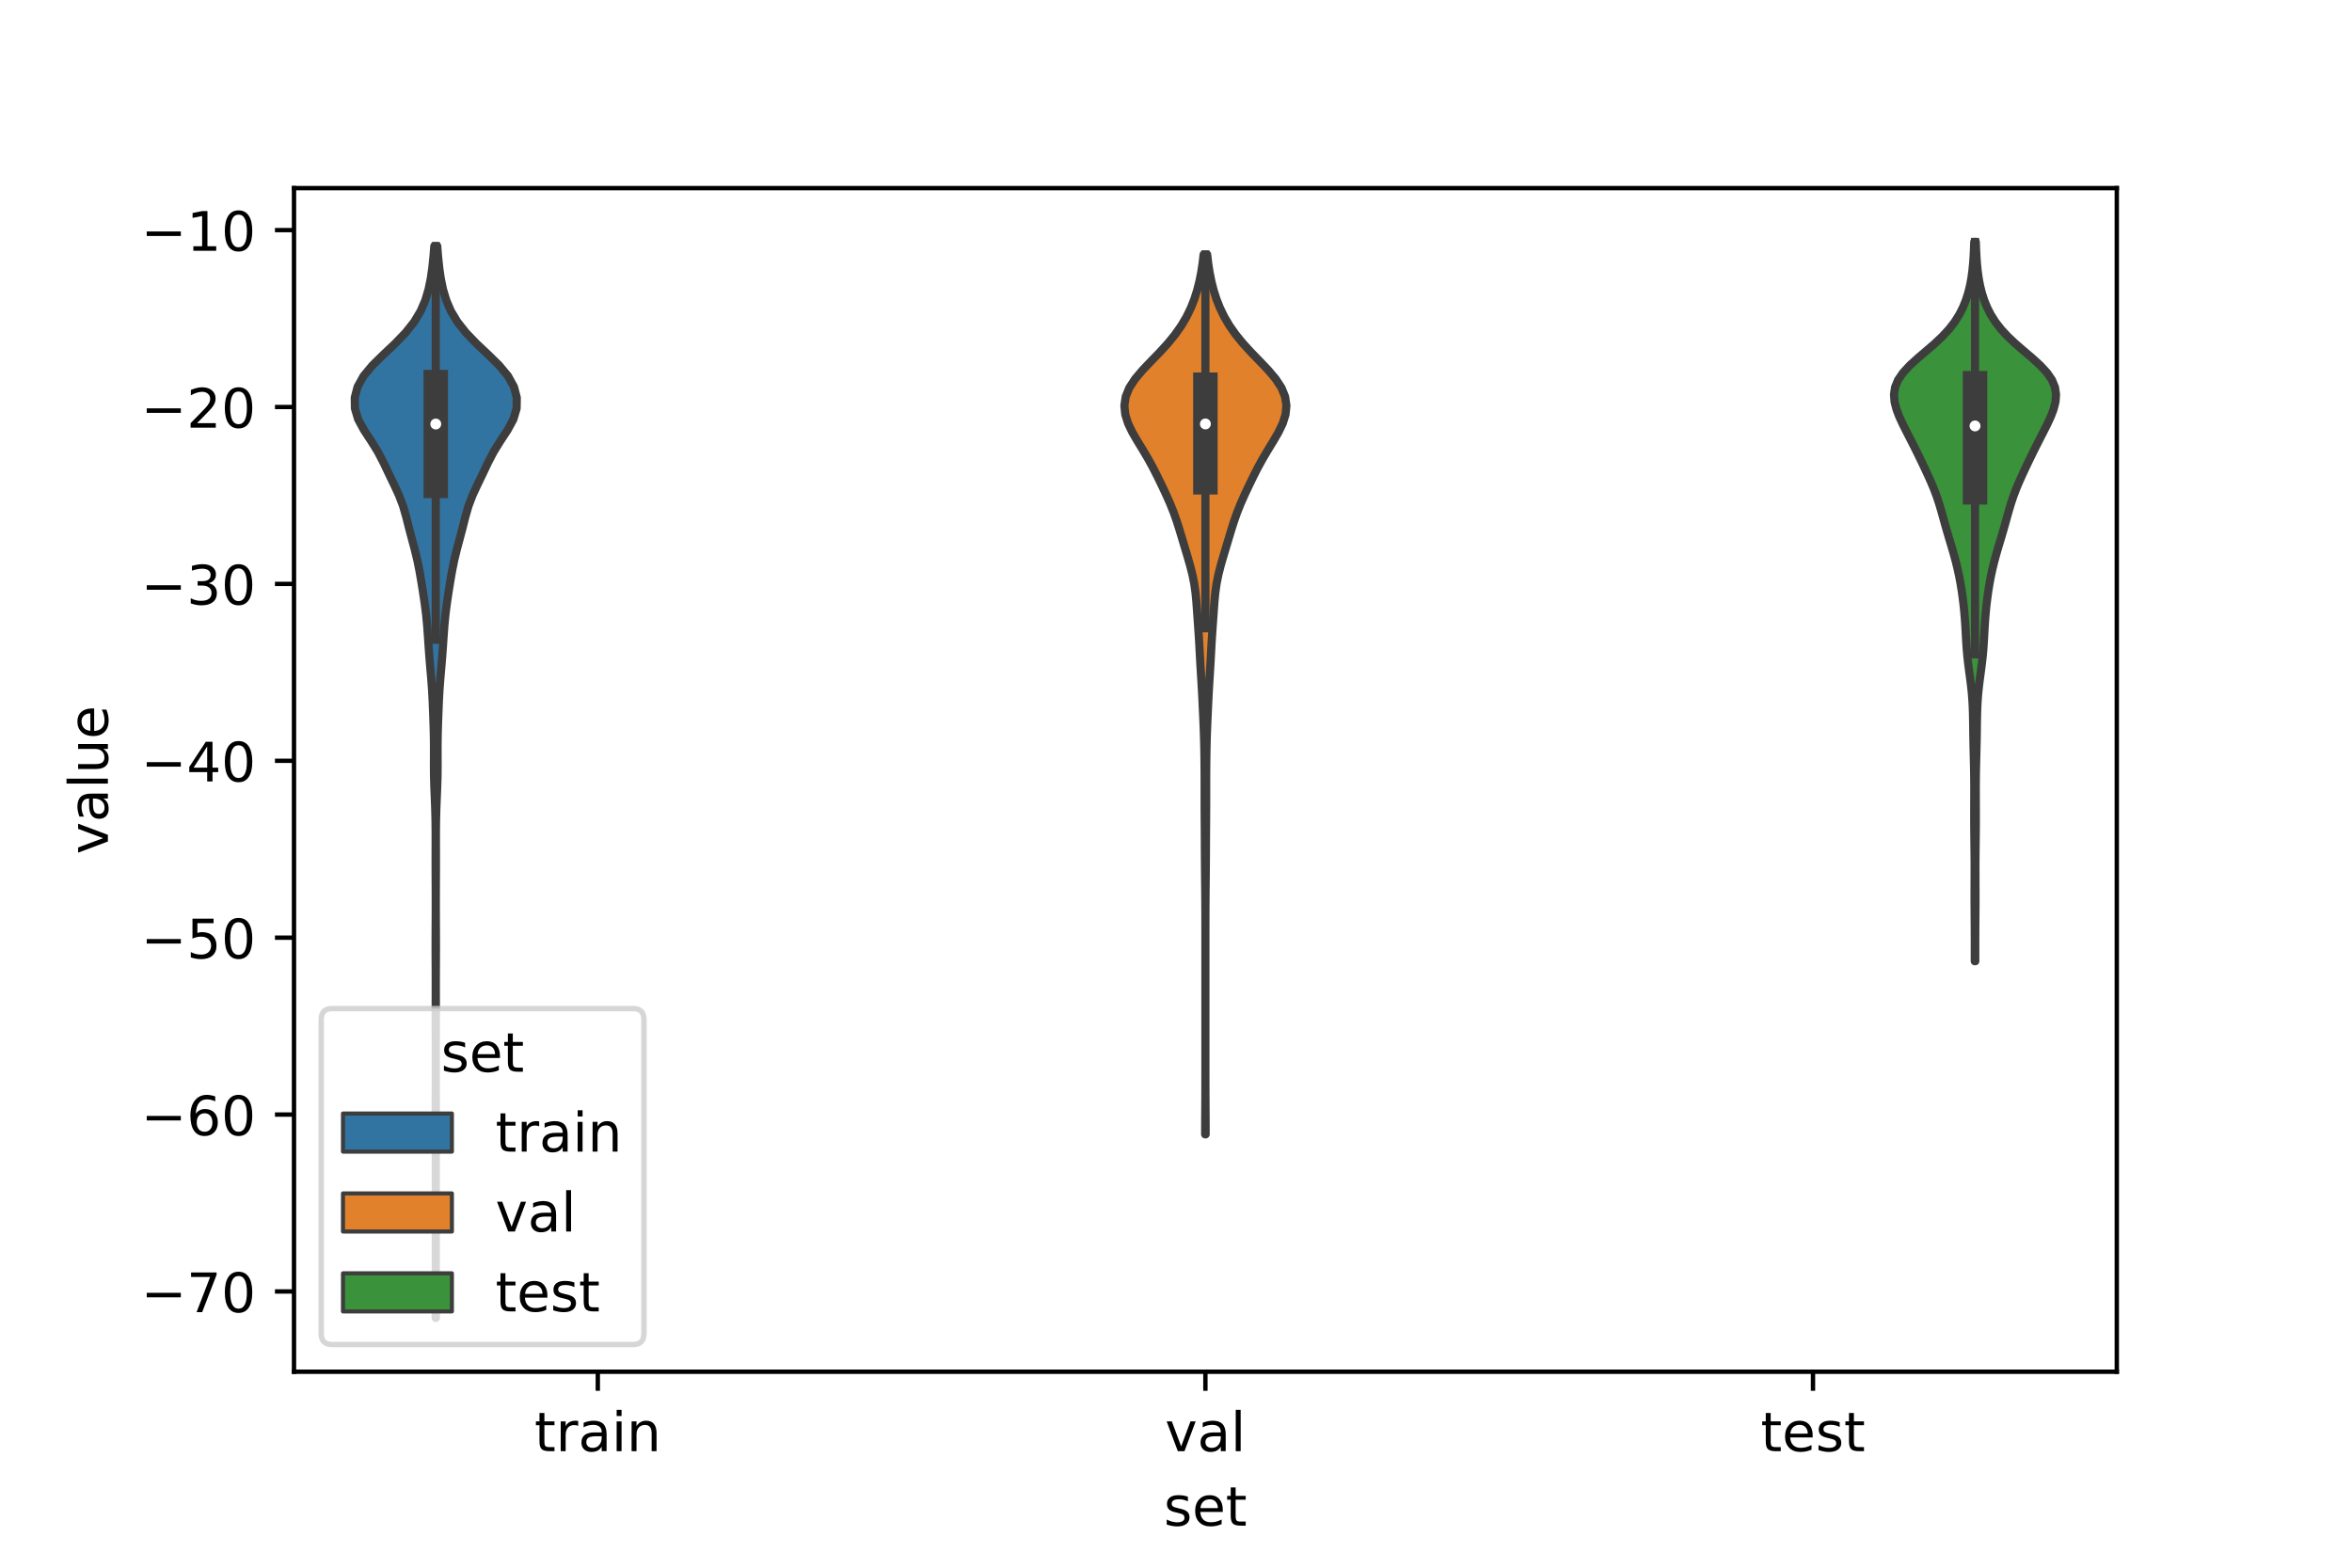 <?xml version="1.0" encoding="utf-8" standalone="no"?>
<!DOCTYPE svg PUBLIC "-//W3C//DTD SVG 1.1//EN"
  "http://www.w3.org/Graphics/SVG/1.1/DTD/svg11.dtd">
<!-- Created with matplotlib (https://matplotlib.org/) -->
<svg height="288pt" version="1.1" viewBox="0 0 432 288" width="432pt" xmlns="http://www.w3.org/2000/svg" xmlns:xlink="http://www.w3.org/1999/xlink">
 <defs>
  <style type="text/css">*{stroke-linecap:butt;stroke-linejoin:round;}</style>
 </defs>
 <g id="figure_1">
  <g id="patch_1">
   <path d="M 0 288 
L 432 288 
L 432 0 
L 0 0 
z
" style="fill:#ffffff;"/>
  </g>
  <g id="axes_1">
   <g id="patch_2">
    <path d="M 54 252 
L 388.8 252 
L 388.8 34.56 
L 54 34.56 
z
" style="fill:#ffffff;"/>
   </g>
   <g id="PolyCollection_1">
    <defs>
     <path d="M 80.058 -45.884 
L 80.022 -45.884 
L 80.025 -47.873 
L 80.031 -49.861 
L 80.036 -51.85 
L 80.039 -53.839 
L 80.04 -55.828 
L 80.04 -57.817 
L 80.04 -59.806 
L 80.04 -61.795 
L 80.04 -63.784 
L 80.04 -65.773 
L 80.04 -67.762 
L 80.04 -69.751 
L 80.04 -71.74 
L 80.039 -73.729 
L 80.038 -75.717 
L 80.033 -77.706 
L 80.027 -79.695 
L 80.022 -81.684 
L 80.023 -83.673 
L 80.028 -85.662 
L 80.034 -87.651 
L 80.038 -89.64 
L 80.039 -91.629 
L 80.039 -93.618 
L 80.037 -95.607 
L 80.032 -97.596 
L 80.026 -99.585 
L 80.022 -101.573 
L 80.023 -103.562 
L 80.028 -105.551 
L 80.029 -107.54 
L 80.025 -109.529 
L 80.015 -111.518 
L 80.007 -113.507 
L 80.008 -115.496 
L 80.016 -117.485 
L 80.026 -119.474 
L 80.032 -121.463 
L 80.03 -123.452 
L 80.023 -125.441 
L 80.013 -127.429 
L 80.008 -129.418 
L 80.009 -131.407 
L 80.014 -133.396 
L 80.012 -135.385 
L 79.989 -137.374 
L 79.938 -139.363 
L 79.861 -141.352 
L 79.779 -143.341 
L 79.72 -145.33 
L 79.701 -147.319 
L 79.708 -149.308 
L 79.708 -151.297 
L 79.678 -153.285 
L 79.619 -155.274 
L 79.547 -157.263 
L 79.466 -159.252 
L 79.361 -161.241 
L 79.213 -163.23 
L 79.041 -165.219 
L 78.874 -167.208 
L 78.729 -169.197 
L 78.596 -171.186 
L 78.449 -173.175 
L 78.256 -175.164 
L 78.004 -177.153 
L 77.709 -179.141 
L 77.391 -181.13 
L 77.047 -183.119 
L 76.646 -185.108 
L 76.165 -187.097 
L 75.63 -189.086 
L 75.104 -191.075 
L 74.603 -193.064 
L 74.031 -195.053 
L 73.273 -197.042 
L 72.347 -199.031 
L 71.387 -201.02 
L 70.446 -203.009 
L 69.411 -204.997 
L 68.176 -206.986 
L 66.866 -208.975 
L 65.787 -210.964 
L 65.193 -212.953 
L 65.16 -214.942 
L 65.679 -216.931 
L 66.778 -218.92 
L 68.436 -220.909 
L 70.468 -222.898 
L 72.576 -224.887 
L 74.496 -226.876 
L 76.071 -228.865 
L 77.263 -230.853 
L 78.117 -232.842 
L 78.711 -234.831 
L 79.121 -236.82 
L 79.406 -238.809 
L 79.612 -240.798 
L 79.771 -242.787 
L 80.309 -242.787 
L 80.309 -242.787 
L 80.468 -240.798 
L 80.674 -238.809 
L 80.959 -236.82 
L 81.369 -234.831 
L 81.963 -232.842 
L 82.817 -230.853 
L 84.009 -228.865 
L 85.584 -226.876 
L 87.504 -224.887 
L 89.612 -222.898 
L 91.644 -220.909 
L 93.302 -218.92 
L 94.401 -216.931 
L 94.92 -214.942 
L 94.887 -212.953 
L 94.293 -210.964 
L 93.214 -208.975 
L 91.904 -206.986 
L 90.669 -204.997 
L 89.634 -203.009 
L 88.693 -201.02 
L 87.733 -199.031 
L 86.807 -197.042 
L 86.049 -195.053 
L 85.477 -193.064 
L 84.976 -191.075 
L 84.45 -189.086 
L 83.915 -187.097 
L 83.434 -185.108 
L 83.033 -183.119 
L 82.689 -181.13 
L 82.371 -179.141 
L 82.076 -177.153 
L 81.824 -175.164 
L 81.631 -173.175 
L 81.484 -171.186 
L 81.351 -169.197 
L 81.206 -167.208 
L 81.039 -165.219 
L 80.867 -163.23 
L 80.719 -161.241 
L 80.614 -159.252 
L 80.533 -157.263 
L 80.461 -155.274 
L 80.402 -153.285 
L 80.372 -151.297 
L 80.372 -149.308 
L 80.379 -147.319 
L 80.36 -145.33 
L 80.301 -143.341 
L 80.219 -141.352 
L 80.142 -139.363 
L 80.091 -137.374 
L 80.068 -135.385 
L 80.066 -133.396 
L 80.071 -131.407 
L 80.072 -129.418 
L 80.067 -127.429 
L 80.057 -125.441 
L 80.05 -123.452 
L 80.048 -121.463 
L 80.054 -119.474 
L 80.064 -117.485 
L 80.072 -115.496 
L 80.073 -113.507 
L 80.065 -111.518 
L 80.055 -109.529 
L 80.051 -107.54 
L 80.052 -105.551 
L 80.057 -103.562 
L 80.058 -101.573 
L 80.054 -99.585 
L 80.048 -97.596 
L 80.043 -95.607 
L 80.041 -93.618 
L 80.041 -91.629 
L 80.042 -89.64 
L 80.046 -87.651 
L 80.052 -85.662 
L 80.057 -83.673 
L 80.058 -81.684 
L 80.053 -79.695 
L 80.047 -77.706 
L 80.042 -75.717 
L 80.041 -73.729 
L 80.04 -71.74 
L 80.04 -69.751 
L 80.04 -67.762 
L 80.04 -65.773 
L 80.04 -63.784 
L 80.04 -61.795 
L 80.04 -59.806 
L 80.04 -57.817 
L 80.04 -55.828 
L 80.041 -53.839 
L 80.044 -51.85 
L 80.049 -49.861 
L 80.055 -47.873 
L 80.058 -45.884 
z
" id="m0ddf678b7c" style="stroke:#3d3d3d;stroke-width:1.5;"/>
    </defs>
    <g clip-path="url(#p53d0ec5859)">
     <use style="fill:#3274a1;stroke:#3d3d3d;stroke-width:1.5;" x="0" xlink:href="#m0ddf678b7c" y="288"/>
    </g>
   </g>
   <g id="PolyCollection_2">
    <defs>
     <path d="M 221.445 -79.609 
L 221.355 -79.609 
L 221.358 -81.242 
L 221.367 -82.875 
L 221.378 -84.507 
L 221.388 -86.14 
L 221.394 -87.773 
L 221.398 -89.405 
L 221.399 -91.038 
L 221.4 -92.671 
L 221.4 -94.303 
L 221.4 -95.936 
L 221.4 -97.569 
L 221.4 -99.201 
L 221.4 -100.834 
L 221.4 -102.466 
L 221.4 -104.099 
L 221.4 -105.732 
L 221.4 -107.364 
L 221.4 -108.997 
L 221.4 -110.63 
L 221.4 -112.262 
L 221.4 -113.895 
L 221.4 -115.528 
L 221.399 -117.16 
L 221.397 -118.793 
L 221.394 -120.426 
L 221.386 -122.058 
L 221.374 -123.691 
L 221.358 -125.324 
L 221.341 -126.956 
L 221.325 -128.589 
L 221.313 -130.222 
L 221.304 -131.854 
L 221.298 -133.487 
L 221.289 -135.12 
L 221.278 -136.752 
L 221.266 -138.385 
L 221.257 -140.018 
L 221.255 -141.65 
L 221.256 -143.283 
L 221.256 -144.916 
L 221.249 -146.548 
L 221.234 -148.181 
L 221.21 -149.814 
L 221.178 -151.446 
L 221.131 -153.079 
L 221.07 -154.712 
L 220.999 -156.344 
L 220.924 -157.977 
L 220.847 -159.61 
L 220.762 -161.242 
L 220.666 -162.875 
L 220.564 -164.508 
L 220.466 -166.14 
L 220.378 -167.773 
L 220.291 -169.406 
L 220.193 -171.038 
L 220.082 -172.671 
L 219.966 -174.304 
L 219.853 -175.936 
L 219.732 -177.569 
L 219.572 -179.202 
L 219.338 -180.834 
L 219.009 -182.467 
L 218.595 -184.1 
L 218.125 -185.732 
L 217.634 -187.365 
L 217.145 -188.998 
L 216.654 -190.63 
L 216.136 -192.263 
L 215.558 -193.895 
L 214.902 -195.528 
L 214.176 -197.161 
L 213.408 -198.793 
L 212.615 -200.426 
L 211.786 -202.059 
L 210.893 -203.691 
L 209.926 -205.324 
L 208.925 -206.957 
L 207.978 -208.589 
L 207.195 -210.222 
L 206.682 -211.855 
L 206.52 -213.487 
L 206.76 -215.12 
L 207.424 -216.753 
L 208.489 -218.385 
L 209.87 -220.018 
L 211.428 -221.651 
L 213.013 -223.283 
L 214.505 -224.916 
L 215.837 -226.549 
L 216.984 -228.181 
L 217.946 -229.814 
L 218.738 -231.447 
L 219.38 -233.079 
L 219.896 -234.712 
L 220.308 -236.345 
L 220.633 -237.977 
L 220.885 -239.61 
L 221.073 -241.243 
L 221.727 -241.243 
L 221.727 -241.243 
L 221.915 -239.61 
L 222.167 -237.977 
L 222.492 -236.345 
L 222.904 -234.712 
L 223.42 -233.079 
L 224.062 -231.447 
L 224.854 -229.814 
L 225.816 -228.181 
L 226.963 -226.549 
L 228.295 -224.916 
L 229.787 -223.283 
L 231.372 -221.651 
L 232.93 -220.018 
L 234.311 -218.385 
L 235.376 -216.753 
L 236.04 -215.12 
L 236.28 -213.487 
L 236.118 -211.855 
L 235.605 -210.222 
L 234.822 -208.589 
L 233.875 -206.957 
L 232.874 -205.324 
L 231.907 -203.691 
L 231.014 -202.059 
L 230.185 -200.426 
L 229.392 -198.793 
L 228.624 -197.161 
L 227.898 -195.528 
L 227.242 -193.895 
L 226.664 -192.263 
L 226.146 -190.63 
L 225.655 -188.998 
L 225.166 -187.365 
L 224.675 -185.732 
L 224.205 -184.1 
L 223.791 -182.467 
L 223.462 -180.834 
L 223.228 -179.202 
L 223.068 -177.569 
L 222.947 -175.936 
L 222.834 -174.304 
L 222.718 -172.671 
L 222.607 -171.038 
L 222.509 -169.406 
L 222.422 -167.773 
L 222.334 -166.14 
L 222.236 -164.508 
L 222.134 -162.875 
L 222.038 -161.242 
L 221.953 -159.61 
L 221.876 -157.977 
L 221.801 -156.344 
L 221.73 -154.712 
L 221.669 -153.079 
L 221.622 -151.446 
L 221.59 -149.814 
L 221.566 -148.181 
L 221.551 -146.548 
L 221.544 -144.916 
L 221.544 -143.283 
L 221.545 -141.65 
L 221.543 -140.018 
L 221.534 -138.385 
L 221.522 -136.752 
L 221.511 -135.12 
L 221.502 -133.487 
L 221.496 -131.854 
L 221.487 -130.222 
L 221.475 -128.589 
L 221.459 -126.956 
L 221.442 -125.324 
L 221.426 -123.691 
L 221.414 -122.058 
L 221.406 -120.426 
L 221.403 -118.793 
L 221.401 -117.16 
L 221.4 -115.528 
L 221.4 -113.895 
L 221.4 -112.262 
L 221.4 -110.63 
L 221.4 -108.997 
L 221.4 -107.364 
L 221.4 -105.732 
L 221.4 -104.099 
L 221.4 -102.466 
L 221.4 -100.834 
L 221.4 -99.201 
L 221.4 -97.569 
L 221.4 -95.936 
L 221.4 -94.303 
L 221.4 -92.671 
L 221.401 -91.038 
L 221.402 -89.405 
L 221.406 -87.773 
L 221.412 -86.14 
L 221.422 -84.507 
L 221.433 -82.875 
L 221.442 -81.242 
L 221.445 -79.609 
z
" id="m0ccdf5bcbb" style="stroke:#3d3d3d;stroke-width:1.5;"/>
    </defs>
    <g clip-path="url(#p53d0ec5859)">
     <use style="fill:#e1812c;stroke:#3d3d3d;stroke-width:1.5;" x="0" xlink:href="#m0ccdf5bcbb" y="288"/>
    </g>
   </g>
   <g id="PolyCollection_3">
    <defs>
     <path d="M 362.807 -111.416 
L 362.713 -111.416 
L 362.712 -112.751 
L 362.713 -114.086 
L 362.713 -115.42 
L 362.71 -116.755 
L 362.703 -118.09 
L 362.693 -119.425 
L 362.683 -120.759 
L 362.675 -122.094 
L 362.673 -123.429 
L 362.675 -124.764 
L 362.68 -126.098 
L 362.684 -127.433 
L 362.685 -128.768 
L 362.68 -130.103 
L 362.668 -131.437 
L 362.653 -132.772 
L 362.637 -134.107 
L 362.623 -135.442 
L 362.614 -136.776 
L 362.611 -138.111 
L 362.612 -139.446 
L 362.617 -140.781 
L 362.622 -142.115 
L 362.622 -143.45 
L 362.615 -144.785 
L 362.597 -146.12 
L 362.57 -147.454 
L 362.537 -148.789 
L 362.503 -150.124 
L 362.472 -151.459 
L 362.447 -152.793 
L 362.429 -154.128 
L 362.411 -155.463 
L 362.385 -156.798 
L 362.34 -158.132 
L 362.267 -159.467 
L 362.16 -160.802 
L 362.017 -162.137 
L 361.847 -163.471 
L 361.667 -164.806 
L 361.494 -166.141 
L 361.346 -167.476 
L 361.23 -168.81 
L 361.14 -170.145 
L 361.066 -171.48 
L 360.991 -172.815 
L 360.903 -174.149 
L 360.793 -175.484 
L 360.66 -176.819 
L 360.5 -178.154 
L 360.312 -179.488 
L 360.094 -180.823 
L 359.843 -182.158 
L 359.554 -183.493 
L 359.228 -184.827 
L 358.867 -186.162 
L 358.479 -187.497 
L 358.077 -188.832 
L 357.68 -190.166 
L 357.297 -191.501 
L 356.928 -192.836 
L 356.555 -194.171 
L 356.157 -195.505 
L 355.71 -196.84 
L 355.205 -198.175 
L 354.645 -199.51 
L 354.045 -200.844 
L 353.42 -202.179 
L 352.782 -203.514 
L 352.132 -204.849 
L 351.466 -206.183 
L 350.786 -207.518 
L 350.099 -208.853 
L 349.43 -210.188 
L 348.82 -211.522 
L 348.317 -212.857 
L 347.981 -214.192 
L 347.88 -215.527 
L 348.079 -216.861 
L 348.628 -218.196 
L 349.54 -219.531 
L 350.774 -220.866 
L 352.238 -222.2 
L 353.806 -223.535 
L 355.35 -224.87 
L 356.767 -226.205 
L 358 -227.539 
L 359.031 -228.874 
L 359.872 -230.209 
L 360.549 -231.544 
L 361.088 -232.878 
L 361.512 -234.213 
L 361.841 -235.548 
L 362.09 -236.883 
L 362.274 -238.217 
L 362.406 -239.552 
L 362.499 -240.887 
L 362.567 -242.222 
L 362.617 -243.556 
L 362.903 -243.556 
L 362.903 -243.556 
L 362.953 -242.222 
L 363.021 -240.887 
L 363.114 -239.552 
L 363.246 -238.217 
L 363.43 -236.883 
L 363.679 -235.548 
L 364.008 -234.213 
L 364.432 -232.878 
L 364.971 -231.544 
L 365.648 -230.209 
L 366.489 -228.874 
L 367.52 -227.539 
L 368.753 -226.205 
L 370.17 -224.87 
L 371.714 -223.535 
L 373.282 -222.2 
L 374.746 -220.866 
L 375.98 -219.531 
L 376.892 -218.196 
L 377.441 -216.861 
L 377.64 -215.527 
L 377.539 -214.192 
L 377.203 -212.857 
L 376.7 -211.522 
L 376.09 -210.188 
L 375.421 -208.853 
L 374.734 -207.518 
L 374.054 -206.183 
L 373.388 -204.849 
L 372.738 -203.514 
L 372.1 -202.179 
L 371.475 -200.844 
L 370.875 -199.51 
L 370.315 -198.175 
L 369.81 -196.84 
L 369.363 -195.505 
L 368.965 -194.171 
L 368.592 -192.836 
L 368.223 -191.501 
L 367.84 -190.166 
L 367.443 -188.832 
L 367.041 -187.497 
L 366.653 -186.162 
L 366.292 -184.827 
L 365.966 -183.493 
L 365.677 -182.158 
L 365.426 -180.823 
L 365.208 -179.488 
L 365.02 -178.154 
L 364.86 -176.819 
L 364.727 -175.484 
L 364.617 -174.149 
L 364.529 -172.815 
L 364.454 -171.48 
L 364.38 -170.145 
L 364.29 -168.81 
L 364.174 -167.476 
L 364.026 -166.141 
L 363.853 -164.806 
L 363.673 -163.471 
L 363.503 -162.137 
L 363.36 -160.802 
L 363.253 -159.467 
L 363.18 -158.132 
L 363.135 -156.798 
L 363.109 -155.463 
L 363.091 -154.128 
L 363.073 -152.793 
L 363.048 -151.459 
L 363.017 -150.124 
L 362.983 -148.789 
L 362.95 -147.454 
L 362.923 -146.12 
L 362.905 -144.785 
L 362.898 -143.45 
L 362.898 -142.115 
L 362.903 -140.781 
L 362.908 -139.446 
L 362.909 -138.111 
L 362.906 -136.776 
L 362.897 -135.442 
L 362.883 -134.107 
L 362.867 -132.772 
L 362.852 -131.437 
L 362.84 -130.103 
L 362.835 -128.768 
L 362.836 -127.433 
L 362.84 -126.098 
L 362.845 -124.764 
L 362.847 -123.429 
L 362.845 -122.094 
L 362.837 -120.759 
L 362.827 -119.425 
L 362.817 -118.09 
L 362.81 -116.755 
L 362.807 -115.42 
L 362.807 -114.086 
L 362.808 -112.751 
L 362.807 -111.416 
z
" id="m0a91ff36fe" style="stroke:#3d3d3d;stroke-width:1.5;"/>
    </defs>
    <g clip-path="url(#p53d0ec5859)">
     <use style="fill:#3a923a;stroke:#3d3d3d;stroke-width:1.5;" x="0" xlink:href="#m0a91ff36fe" y="288"/>
    </g>
   </g>
   <g id="patch_3">
    <path clip-path="url(#p53d0ec5859)" d="M 109.8 9.775 
L 109.8 9.775 
L 109.8 9.775 
L 109.8 9.775 
z
" style="fill:#3274a1;stroke:#3d3d3d;stroke-linejoin:miter;stroke-width:0.75;"/>
   </g>
   <g id="patch_4">
    <path clip-path="url(#p53d0ec5859)" d="M 109.8 9.775 
L 109.8 9.775 
L 109.8 9.775 
L 109.8 9.775 
z
" style="fill:#e1812c;stroke:#3d3d3d;stroke-linejoin:miter;stroke-width:0.75;"/>
   </g>
   <g id="patch_5">
    <path clip-path="url(#p53d0ec5859)" d="M 109.8 9.775 
L 109.8 9.775 
L 109.8 9.775 
L 109.8 9.775 
z
" style="fill:#3a923a;stroke:#3d3d3d;stroke-linejoin:miter;stroke-width:0.75;"/>
   </g>
   <g id="matplotlib.axis_1">
    <g id="xtick_1">
     <g id="line2d_1">
      <defs>
       <path d="M 0 0 
L 0 3.5 
" id="m1868af73c0" style="stroke:#000000;stroke-width:0.8;"/>
      </defs>
      <g>
       <use style="stroke:#000000;stroke-width:0.8;" x="109.8" xlink:href="#m1868af73c0" y="252"/>
      </g>
     </g>
     <g id="text_1">
      <!-- train -->
      <g transform="translate(98.162 266.598)scale(0.1 -0.1)">
       <defs>
        <path d="M 18.312 70.219 
L 18.312 54.688 
L 36.812 54.688 
L 36.812 47.703 
L 18.312 47.703 
L 18.312 18.016 
Q 18.312 11.328 20.141 9.422 
Q 21.969 7.516 27.594 7.516 
L 36.812 7.516 
L 36.812 0 
L 27.594 0 
Q 17.188 0 13.234 3.875 
Q 9.281 7.766 9.281 18.016 
L 9.281 47.703 
L 2.688 47.703 
L 2.688 54.688 
L 9.281 54.688 
L 9.281 70.219 
z
" id="DejaVuSans-116"/>
        <path d="M 41.109 46.297 
Q 39.594 47.172 37.812 47.578 
Q 36.031 48 33.891 48 
Q 26.266 48 22.188 43.047 
Q 18.109 38.094 18.109 28.812 
L 18.109 0 
L 9.078 0 
L 9.078 54.688 
L 18.109 54.688 
L 18.109 46.188 
Q 20.953 51.172 25.484 53.578 
Q 30.031 56 36.531 56 
Q 37.453 56 38.578 55.875 
Q 39.703 55.766 41.062 55.516 
z
" id="DejaVuSans-114"/>
        <path d="M 34.281 27.484 
Q 23.391 27.484 19.188 25 
Q 14.984 22.516 14.984 16.5 
Q 14.984 11.719 18.141 8.906 
Q 21.297 6.109 26.703 6.109 
Q 34.188 6.109 38.703 11.406 
Q 43.219 16.703 43.219 25.484 
L 43.219 27.484 
z
M 52.203 31.203 
L 52.203 0 
L 43.219 0 
L 43.219 8.297 
Q 40.141 3.328 35.547 0.953 
Q 30.953 -1.422 24.312 -1.422 
Q 15.922 -1.422 10.953 3.297 
Q 6 8.016 6 15.922 
Q 6 25.141 12.172 29.828 
Q 18.359 34.516 30.609 34.516 
L 43.219 34.516 
L 43.219 35.406 
Q 43.219 41.609 39.141 45 
Q 35.062 48.391 27.688 48.391 
Q 23 48.391 18.547 47.266 
Q 14.109 46.141 10.016 43.891 
L 10.016 52.203 
Q 14.938 54.109 19.578 55.047 
Q 24.219 56 28.609 56 
Q 40.484 56 46.344 49.844 
Q 52.203 43.703 52.203 31.203 
z
" id="DejaVuSans-97"/>
        <path d="M 9.422 54.688 
L 18.406 54.688 
L 18.406 0 
L 9.422 0 
z
M 9.422 75.984 
L 18.406 75.984 
L 18.406 64.594 
L 9.422 64.594 
z
" id="DejaVuSans-105"/>
        <path d="M 54.891 33.016 
L 54.891 0 
L 45.906 0 
L 45.906 32.719 
Q 45.906 40.484 42.875 44.328 
Q 39.844 48.188 33.797 48.188 
Q 26.516 48.188 22.312 43.547 
Q 18.109 38.922 18.109 30.906 
L 18.109 0 
L 9.078 0 
L 9.078 54.688 
L 18.109 54.688 
L 18.109 46.188 
Q 21.344 51.125 25.703 53.562 
Q 30.078 56 35.797 56 
Q 45.219 56 50.047 50.172 
Q 54.891 44.344 54.891 33.016 
z
" id="DejaVuSans-110"/>
       </defs>
       <use xlink:href="#DejaVuSans-116"/>
       <use x="39.209" xlink:href="#DejaVuSans-114"/>
       <use x="80.322" xlink:href="#DejaVuSans-97"/>
       <use x="141.602" xlink:href="#DejaVuSans-105"/>
       <use x="169.385" xlink:href="#DejaVuSans-110"/>
      </g>
     </g>
    </g>
    <g id="xtick_2">
     <g id="line2d_2">
      <g>
       <use style="stroke:#000000;stroke-width:0.8;" x="221.4" xlink:href="#m1868af73c0" y="252"/>
      </g>
     </g>
     <g id="text_2">
      <!-- val -->
      <g transform="translate(213.988 266.598)scale(0.1 -0.1)">
       <defs>
        <path d="M 2.984 54.688 
L 12.5 54.688 
L 29.594 8.797 
L 46.688 54.688 
L 56.203 54.688 
L 35.688 0 
L 23.484 0 
z
" id="DejaVuSans-118"/>
        <path d="M 9.422 75.984 
L 18.406 75.984 
L 18.406 0 
L 9.422 0 
z
" id="DejaVuSans-108"/>
       </defs>
       <use xlink:href="#DejaVuSans-118"/>
       <use x="59.18" xlink:href="#DejaVuSans-97"/>
       <use x="120.459" xlink:href="#DejaVuSans-108"/>
      </g>
     </g>
    </g>
    <g id="xtick_3">
     <g id="line2d_3">
      <g>
       <use style="stroke:#000000;stroke-width:0.8;" x="333" xlink:href="#m1868af73c0" y="252"/>
      </g>
     </g>
     <g id="text_3">
      <!-- test -->
      <g transform="translate(323.398 266.598)scale(0.1 -0.1)">
       <defs>
        <path d="M 56.203 29.594 
L 56.203 25.203 
L 14.891 25.203 
Q 15.484 15.922 20.484 11.062 
Q 25.484 6.203 34.422 6.203 
Q 39.594 6.203 44.453 7.469 
Q 49.312 8.734 54.109 11.281 
L 54.109 2.781 
Q 49.266 0.734 44.188 -0.344 
Q 39.109 -1.422 33.891 -1.422 
Q 20.797 -1.422 13.156 6.188 
Q 5.516 13.812 5.516 26.812 
Q 5.516 40.234 12.766 48.109 
Q 20.016 56 32.328 56 
Q 43.359 56 49.781 48.891 
Q 56.203 41.797 56.203 29.594 
z
M 47.219 32.234 
Q 47.125 39.594 43.094 43.984 
Q 39.062 48.391 32.422 48.391 
Q 24.906 48.391 20.391 44.141 
Q 15.875 39.891 15.188 32.172 
z
" id="DejaVuSans-101"/>
        <path d="M 44.281 53.078 
L 44.281 44.578 
Q 40.484 46.531 36.375 47.5 
Q 32.281 48.484 27.875 48.484 
Q 21.188 48.484 17.844 46.438 
Q 14.5 44.391 14.5 40.281 
Q 14.5 37.156 16.891 35.375 
Q 19.281 33.594 26.516 31.984 
L 29.594 31.297 
Q 39.156 29.25 43.188 25.516 
Q 47.219 21.781 47.219 15.094 
Q 47.219 7.469 41.188 3.016 
Q 35.156 -1.422 24.609 -1.422 
Q 20.219 -1.422 15.453 -0.562 
Q 10.688 0.297 5.422 2 
L 5.422 11.281 
Q 10.406 8.688 15.234 7.391 
Q 20.062 6.109 24.812 6.109 
Q 31.156 6.109 34.562 8.281 
Q 37.984 10.453 37.984 14.406 
Q 37.984 18.062 35.516 20.016 
Q 33.062 21.969 24.703 23.781 
L 21.578 24.516 
Q 13.234 26.266 9.516 29.906 
Q 5.812 33.547 5.812 39.891 
Q 5.812 47.609 11.281 51.797 
Q 16.75 56 26.812 56 
Q 31.781 56 36.172 55.266 
Q 40.578 54.547 44.281 53.078 
z
" id="DejaVuSans-115"/>
       </defs>
       <use xlink:href="#DejaVuSans-116"/>
       <use x="39.209" xlink:href="#DejaVuSans-101"/>
       <use x="100.732" xlink:href="#DejaVuSans-115"/>
       <use x="152.832" xlink:href="#DejaVuSans-116"/>
      </g>
     </g>
    </g>
    <g id="text_4">
     <!-- set -->
     <g transform="translate(213.759 280.277)scale(0.1 -0.1)">
      <use xlink:href="#DejaVuSans-115"/>
      <use x="52.1" xlink:href="#DejaVuSans-101"/>
      <use x="113.623" xlink:href="#DejaVuSans-116"/>
     </g>
    </g>
   </g>
   <g id="matplotlib.axis_2">
    <g id="ytick_1">
     <g id="line2d_4">
      <defs>
       <path d="M 0 0 
L -3.5 0 
" id="m1693accd22" style="stroke:#000000;stroke-width:0.8;"/>
      </defs>
      <g>
       <use style="stroke:#000000;stroke-width:0.8;" x="54" xlink:href="#m1693accd22" y="237.255"/>
      </g>
     </g>
     <g id="text_5">
      <!-- −70 -->
      <g transform="translate(25.895 241.055)scale(0.1 -0.1)">
       <defs>
        <path d="M 10.594 35.5 
L 73.188 35.5 
L 73.188 27.203 
L 10.594 27.203 
z
" id="DejaVuSans-8722"/>
        <path d="M 8.203 72.906 
L 55.078 72.906 
L 55.078 68.703 
L 28.609 0 
L 18.312 0 
L 43.219 64.594 
L 8.203 64.594 
z
" id="DejaVuSans-55"/>
        <path d="M 31.781 66.406 
Q 24.172 66.406 20.328 58.906 
Q 16.5 51.422 16.5 36.375 
Q 16.5 21.391 20.328 13.891 
Q 24.172 6.391 31.781 6.391 
Q 39.453 6.391 43.281 13.891 
Q 47.125 21.391 47.125 36.375 
Q 47.125 51.422 43.281 58.906 
Q 39.453 66.406 31.781 66.406 
z
M 31.781 74.219 
Q 44.047 74.219 50.516 64.516 
Q 56.984 54.828 56.984 36.375 
Q 56.984 17.969 50.516 8.266 
Q 44.047 -1.422 31.781 -1.422 
Q 19.531 -1.422 13.062 8.266 
Q 6.594 17.969 6.594 36.375 
Q 6.594 54.828 13.062 64.516 
Q 19.531 74.219 31.781 74.219 
z
" id="DejaVuSans-48"/>
       </defs>
       <use xlink:href="#DejaVuSans-8722"/>
       <use x="83.789" xlink:href="#DejaVuSans-55"/>
       <use x="147.412" xlink:href="#DejaVuSans-48"/>
      </g>
     </g>
    </g>
    <g id="ytick_2">
     <g id="line2d_5">
      <g>
       <use style="stroke:#000000;stroke-width:0.8;" x="54" xlink:href="#m1693accd22" y="204.758"/>
      </g>
     </g>
     <g id="text_6">
      <!-- −60 -->
      <g transform="translate(25.895 208.557)scale(0.1 -0.1)">
       <defs>
        <path d="M 33.016 40.375 
Q 26.375 40.375 22.484 35.828 
Q 18.609 31.297 18.609 23.391 
Q 18.609 15.531 22.484 10.953 
Q 26.375 6.391 33.016 6.391 
Q 39.656 6.391 43.531 10.953 
Q 47.406 15.531 47.406 23.391 
Q 47.406 31.297 43.531 35.828 
Q 39.656 40.375 33.016 40.375 
z
M 52.594 71.297 
L 52.594 62.312 
Q 48.875 64.062 45.094 64.984 
Q 41.312 65.922 37.594 65.922 
Q 27.828 65.922 22.672 59.328 
Q 17.531 52.734 16.797 39.406 
Q 19.672 43.656 24.016 45.922 
Q 28.375 48.188 33.594 48.188 
Q 44.578 48.188 50.953 41.516 
Q 57.328 34.859 57.328 23.391 
Q 57.328 12.156 50.688 5.359 
Q 44.047 -1.422 33.016 -1.422 
Q 20.359 -1.422 13.672 8.266 
Q 6.984 17.969 6.984 36.375 
Q 6.984 53.656 15.188 63.938 
Q 23.391 74.219 37.203 74.219 
Q 40.922 74.219 44.703 73.484 
Q 48.484 72.75 52.594 71.297 
z
" id="DejaVuSans-54"/>
       </defs>
       <use xlink:href="#DejaVuSans-8722"/>
       <use x="83.789" xlink:href="#DejaVuSans-54"/>
       <use x="147.412" xlink:href="#DejaVuSans-48"/>
      </g>
     </g>
    </g>
    <g id="ytick_3">
     <g id="line2d_6">
      <g>
       <use style="stroke:#000000;stroke-width:0.8;" x="54" xlink:href="#m1693accd22" y="172.261"/>
      </g>
     </g>
     <g id="text_7">
      <!-- −50 -->
      <g transform="translate(25.895 176.06)scale(0.1 -0.1)">
       <defs>
        <path d="M 10.797 72.906 
L 49.516 72.906 
L 49.516 64.594 
L 19.828 64.594 
L 19.828 46.734 
Q 21.969 47.469 24.109 47.828 
Q 26.266 48.188 28.422 48.188 
Q 40.625 48.188 47.75 41.5 
Q 54.891 34.812 54.891 23.391 
Q 54.891 11.625 47.562 5.094 
Q 40.234 -1.422 26.906 -1.422 
Q 22.312 -1.422 17.547 -0.641 
Q 12.797 0.141 7.719 1.703 
L 7.719 11.625 
Q 12.109 9.234 16.797 8.062 
Q 21.484 6.891 26.703 6.891 
Q 35.156 6.891 40.078 11.328 
Q 45.016 15.766 45.016 23.391 
Q 45.016 31 40.078 35.438 
Q 35.156 39.891 26.703 39.891 
Q 22.75 39.891 18.812 39.016 
Q 14.891 38.141 10.797 36.281 
z
" id="DejaVuSans-53"/>
       </defs>
       <use xlink:href="#DejaVuSans-8722"/>
       <use x="83.789" xlink:href="#DejaVuSans-53"/>
       <use x="147.412" xlink:href="#DejaVuSans-48"/>
      </g>
     </g>
    </g>
    <g id="ytick_4">
     <g id="line2d_7">
      <g>
       <use style="stroke:#000000;stroke-width:0.8;" x="54" xlink:href="#m1693accd22" y="139.764"/>
      </g>
     </g>
     <g id="text_8">
      <!-- −40 -->
      <g transform="translate(25.895 143.563)scale(0.1 -0.1)">
       <defs>
        <path d="M 37.797 64.312 
L 12.891 25.391 
L 37.797 25.391 
z
M 35.203 72.906 
L 47.609 72.906 
L 47.609 25.391 
L 58.016 25.391 
L 58.016 17.188 
L 47.609 17.188 
L 47.609 0 
L 37.797 0 
L 37.797 17.188 
L 4.891 17.188 
L 4.891 26.703 
z
" id="DejaVuSans-52"/>
       </defs>
       <use xlink:href="#DejaVuSans-8722"/>
       <use x="83.789" xlink:href="#DejaVuSans-52"/>
       <use x="147.412" xlink:href="#DejaVuSans-48"/>
      </g>
     </g>
    </g>
    <g id="ytick_5">
     <g id="line2d_8">
      <g>
       <use style="stroke:#000000;stroke-width:0.8;" x="54" xlink:href="#m1693accd22" y="107.267"/>
      </g>
     </g>
     <g id="text_9">
      <!-- −30 -->
      <g transform="translate(25.895 111.066)scale(0.1 -0.1)">
       <defs>
        <path d="M 40.578 39.312 
Q 47.656 37.797 51.625 33 
Q 55.609 28.219 55.609 21.188 
Q 55.609 10.406 48.188 4.484 
Q 40.766 -1.422 27.094 -1.422 
Q 22.516 -1.422 17.656 -0.516 
Q 12.797 0.391 7.625 2.203 
L 7.625 11.719 
Q 11.719 9.328 16.594 8.109 
Q 21.484 6.891 26.812 6.891 
Q 36.078 6.891 40.938 10.547 
Q 45.797 14.203 45.797 21.188 
Q 45.797 27.641 41.281 31.266 
Q 36.766 34.906 28.719 34.906 
L 20.219 34.906 
L 20.219 43.016 
L 29.109 43.016 
Q 36.375 43.016 40.234 45.922 
Q 44.094 48.828 44.094 54.297 
Q 44.094 59.906 40.109 62.906 
Q 36.141 65.922 28.719 65.922 
Q 24.656 65.922 20.016 65.031 
Q 15.375 64.156 9.812 62.312 
L 9.812 71.094 
Q 15.438 72.656 20.344 73.438 
Q 25.25 74.219 29.594 74.219 
Q 40.828 74.219 47.359 69.109 
Q 53.906 64.016 53.906 55.328 
Q 53.906 49.266 50.438 45.094 
Q 46.969 40.922 40.578 39.312 
z
" id="DejaVuSans-51"/>
       </defs>
       <use xlink:href="#DejaVuSans-8722"/>
       <use x="83.789" xlink:href="#DejaVuSans-51"/>
       <use x="147.412" xlink:href="#DejaVuSans-48"/>
      </g>
     </g>
    </g>
    <g id="ytick_6">
     <g id="line2d_9">
      <g>
       <use style="stroke:#000000;stroke-width:0.8;" x="54" xlink:href="#m1693accd22" y="74.77"/>
      </g>
     </g>
     <g id="text_10">
      <!-- −20 -->
      <g transform="translate(25.895 78.569)scale(0.1 -0.1)">
       <defs>
        <path d="M 19.188 8.297 
L 53.609 8.297 
L 53.609 0 
L 7.328 0 
L 7.328 8.297 
Q 12.938 14.109 22.625 23.891 
Q 32.328 33.688 34.812 36.531 
Q 39.547 41.844 41.422 45.531 
Q 43.312 49.219 43.312 52.781 
Q 43.312 58.594 39.234 62.25 
Q 35.156 65.922 28.609 65.922 
Q 23.969 65.922 18.812 64.312 
Q 13.672 62.703 7.812 59.422 
L 7.812 69.391 
Q 13.766 71.781 18.938 73 
Q 24.125 74.219 28.422 74.219 
Q 39.75 74.219 46.484 68.547 
Q 53.219 62.891 53.219 53.422 
Q 53.219 48.922 51.531 44.891 
Q 49.859 40.875 45.406 35.406 
Q 44.188 33.984 37.641 27.219 
Q 31.109 20.453 19.188 8.297 
z
" id="DejaVuSans-50"/>
       </defs>
       <use xlink:href="#DejaVuSans-8722"/>
       <use x="83.789" xlink:href="#DejaVuSans-50"/>
       <use x="147.412" xlink:href="#DejaVuSans-48"/>
      </g>
     </g>
    </g>
    <g id="ytick_7">
     <g id="line2d_10">
      <g>
       <use style="stroke:#000000;stroke-width:0.8;" x="54" xlink:href="#m1693accd22" y="42.272"/>
      </g>
     </g>
     <g id="text_11">
      <!-- −10 -->
      <g transform="translate(25.895 46.072)scale(0.1 -0.1)">
       <defs>
        <path d="M 12.406 8.297 
L 28.516 8.297 
L 28.516 63.922 
L 10.984 60.406 
L 10.984 69.391 
L 28.422 72.906 
L 38.281 72.906 
L 38.281 8.297 
L 54.391 8.297 
L 54.391 0 
L 12.406 0 
z
" id="DejaVuSans-49"/>
       </defs>
       <use xlink:href="#DejaVuSans-8722"/>
       <use x="83.789" xlink:href="#DejaVuSans-49"/>
       <use x="147.412" xlink:href="#DejaVuSans-48"/>
      </g>
     </g>
    </g>
    <g id="text_12">
     <!-- value -->
     <g transform="translate(19.816 156.938)rotate(-90)scale(0.1 -0.1)">
      <defs>
       <path d="M 8.5 21.578 
L 8.5 54.688 
L 17.484 54.688 
L 17.484 21.922 
Q 17.484 14.156 20.5 10.266 
Q 23.531 6.391 29.594 6.391 
Q 36.859 6.391 41.078 11.031 
Q 45.312 15.672 45.312 23.688 
L 45.312 54.688 
L 54.297 54.688 
L 54.297 0 
L 45.312 0 
L 45.312 8.406 
Q 42.047 3.422 37.719 1 
Q 33.406 -1.422 27.688 -1.422 
Q 18.266 -1.422 13.375 4.438 
Q 8.5 10.297 8.5 21.578 
z
M 31.109 56 
z
" id="DejaVuSans-117"/>
      </defs>
      <use xlink:href="#DejaVuSans-118"/>
      <use x="59.18" xlink:href="#DejaVuSans-97"/>
      <use x="120.459" xlink:href="#DejaVuSans-108"/>
      <use x="148.242" xlink:href="#DejaVuSans-117"/>
      <use x="211.621" xlink:href="#DejaVuSans-101"/>
     </g>
    </g>
   </g>
   <g id="line2d_11">
    <path clip-path="url(#p53d0ec5859)" d="M 80.04 117.536 
L 80.04 45.213 
" style="fill:none;stroke:#3d3d3d;stroke-linecap:square;stroke-width:1.5;"/>
   </g>
   <g id="line2d_12">
    <path clip-path="url(#p53d0ec5859)" d="M 80.04 89.264 
L 80.04 70.192 
" style="fill:none;stroke:#3d3d3d;stroke-linecap:square;stroke-width:4.5;"/>
   </g>
   <g id="line2d_13">
    <path clip-path="url(#p53d0ec5859)" d="M 221.4 115.413 
L 221.4 46.757 
" style="fill:none;stroke:#3d3d3d;stroke-linecap:square;stroke-width:1.5;"/>
   </g>
   <g id="line2d_14">
    <path clip-path="url(#p53d0ec5859)" d="M 221.4 88.602 
L 221.4 70.678 
" style="fill:none;stroke:#3d3d3d;stroke-linecap:square;stroke-width:4.5;"/>
   </g>
   <g id="line2d_15">
    <path clip-path="url(#p53d0ec5859)" d="M 362.76 120.202 
L 362.76 44.444 
" style="fill:none;stroke:#3d3d3d;stroke-linecap:square;stroke-width:1.5;"/>
   </g>
   <g id="line2d_16">
    <path clip-path="url(#p53d0ec5859)" d="M 362.76 90.435 
L 362.76 70.404 
" style="fill:none;stroke:#3d3d3d;stroke-linecap:square;stroke-width:4.5;"/>
   </g>
   <g id="patch_6">
    <path d="M 54 252 
L 54 34.56 
" style="fill:none;stroke:#000000;stroke-linecap:square;stroke-linejoin:miter;stroke-width:0.8;"/>
   </g>
   <g id="patch_7">
    <path d="M 388.8 252 
L 388.8 34.56 
" style="fill:none;stroke:#000000;stroke-linecap:square;stroke-linejoin:miter;stroke-width:0.8;"/>
   </g>
   <g id="patch_8">
    <path d="M 54 252 
L 388.8 252 
" style="fill:none;stroke:#000000;stroke-linecap:square;stroke-linejoin:miter;stroke-width:0.8;"/>
   </g>
   <g id="patch_9">
    <path d="M 54 34.56 
L 388.8 34.56 
" style="fill:none;stroke:#000000;stroke-linecap:square;stroke-linejoin:miter;stroke-width:0.8;"/>
   </g>
   <g id="PathCollection_1">
    <defs>
     <path d="M 0 1.5 
C 0.398 1.5 0.779 1.342 1.061 1.061 
C 1.342 0.779 1.5 0.398 1.5 0 
C 1.5 -0.398 1.342 -0.779 1.061 -1.061 
C 0.779 -1.342 0.398 -1.5 0 -1.5 
C -0.398 -1.5 -0.779 -1.342 -1.061 -1.061 
C -1.342 -0.779 -1.5 -0.398 -1.5 0 
C -1.5 0.398 -1.342 0.779 -1.061 1.061 
C -0.779 1.342 -0.398 1.5 0 1.5 
z
" id="m6105960ff4" style="stroke:#3d3d3d;"/>
    </defs>
    <g clip-path="url(#p53d0ec5859)">
     <use style="fill:#ffffff;stroke:#3d3d3d;" x="80.04" xlink:href="#m6105960ff4" y="77.897"/>
    </g>
   </g>
   <g id="PathCollection_2">
    <g clip-path="url(#p53d0ec5859)">
     <use style="fill:#ffffff;stroke:#3d3d3d;" x="221.4" xlink:href="#m6105960ff4" y="77.883"/>
    </g>
   </g>
   <g id="PathCollection_3">
    <g clip-path="url(#p53d0ec5859)">
     <use style="fill:#ffffff;stroke:#3d3d3d;" x="362.76" xlink:href="#m6105960ff4" y="78.249"/>
    </g>
   </g>
   <g id="legend_1">
    <g id="patch_10">
     <path d="M 61 247 
L 116.275 247 
Q 118.275 247 118.275 245 
L 118.275 187.287 
Q 118.275 185.287 116.275 185.287 
L 61 185.287 
Q 59 185.287 59 187.287 
L 59 245 
Q 59 247 61 247 
z
" style="fill:#ffffff;opacity:0.8;stroke:#cccccc;stroke-linejoin:miter;"/>
    </g>
    <g id="text_13">
     <!-- set -->
     <g transform="translate(80.996 196.886)scale(0.1 -0.1)">
      <use xlink:href="#DejaVuSans-115"/>
      <use x="52.1" xlink:href="#DejaVuSans-101"/>
      <use x="113.623" xlink:href="#DejaVuSans-116"/>
     </g>
    </g>
    <g id="patch_11">
     <path d="M 63 211.564 
L 83 211.564 
L 83 204.564 
L 63 204.564 
z
" style="fill:#3274a1;stroke:#3d3d3d;stroke-linejoin:miter;stroke-width:0.75;"/>
    </g>
    <g id="text_14">
     <!-- train -->
     <g transform="translate(91 211.564)scale(0.1 -0.1)">
      <use xlink:href="#DejaVuSans-116"/>
      <use x="39.209" xlink:href="#DejaVuSans-114"/>
      <use x="80.322" xlink:href="#DejaVuSans-97"/>
      <use x="141.602" xlink:href="#DejaVuSans-105"/>
      <use x="169.385" xlink:href="#DejaVuSans-110"/>
     </g>
    </g>
    <g id="patch_12">
     <path d="M 63 226.242 
L 83 226.242 
L 83 219.242 
L 63 219.242 
z
" style="fill:#e1812c;stroke:#3d3d3d;stroke-linejoin:miter;stroke-width:0.75;"/>
    </g>
    <g id="text_15">
     <!-- val -->
     <g transform="translate(91 226.242)scale(0.1 -0.1)">
      <use xlink:href="#DejaVuSans-118"/>
      <use x="59.18" xlink:href="#DejaVuSans-97"/>
      <use x="120.459" xlink:href="#DejaVuSans-108"/>
     </g>
    </g>
    <g id="patch_13">
     <path d="M 63 240.92 
L 83 240.92 
L 83 233.92 
L 63 233.92 
z
" style="fill:#3a923a;stroke:#3d3d3d;stroke-linejoin:miter;stroke-width:0.75;"/>
    </g>
    <g id="text_16">
     <!-- test -->
     <g transform="translate(91 240.92)scale(0.1 -0.1)">
      <use xlink:href="#DejaVuSans-116"/>
      <use x="39.209" xlink:href="#DejaVuSans-101"/>
      <use x="100.732" xlink:href="#DejaVuSans-115"/>
      <use x="152.832" xlink:href="#DejaVuSans-116"/>
     </g>
    </g>
   </g>
  </g>
 </g>
 <defs>
  <clipPath id="p53d0ec5859">
   <rect height="217.44" width="334.8" x="54" y="34.56"/>
  </clipPath>
 </defs>
</svg>
